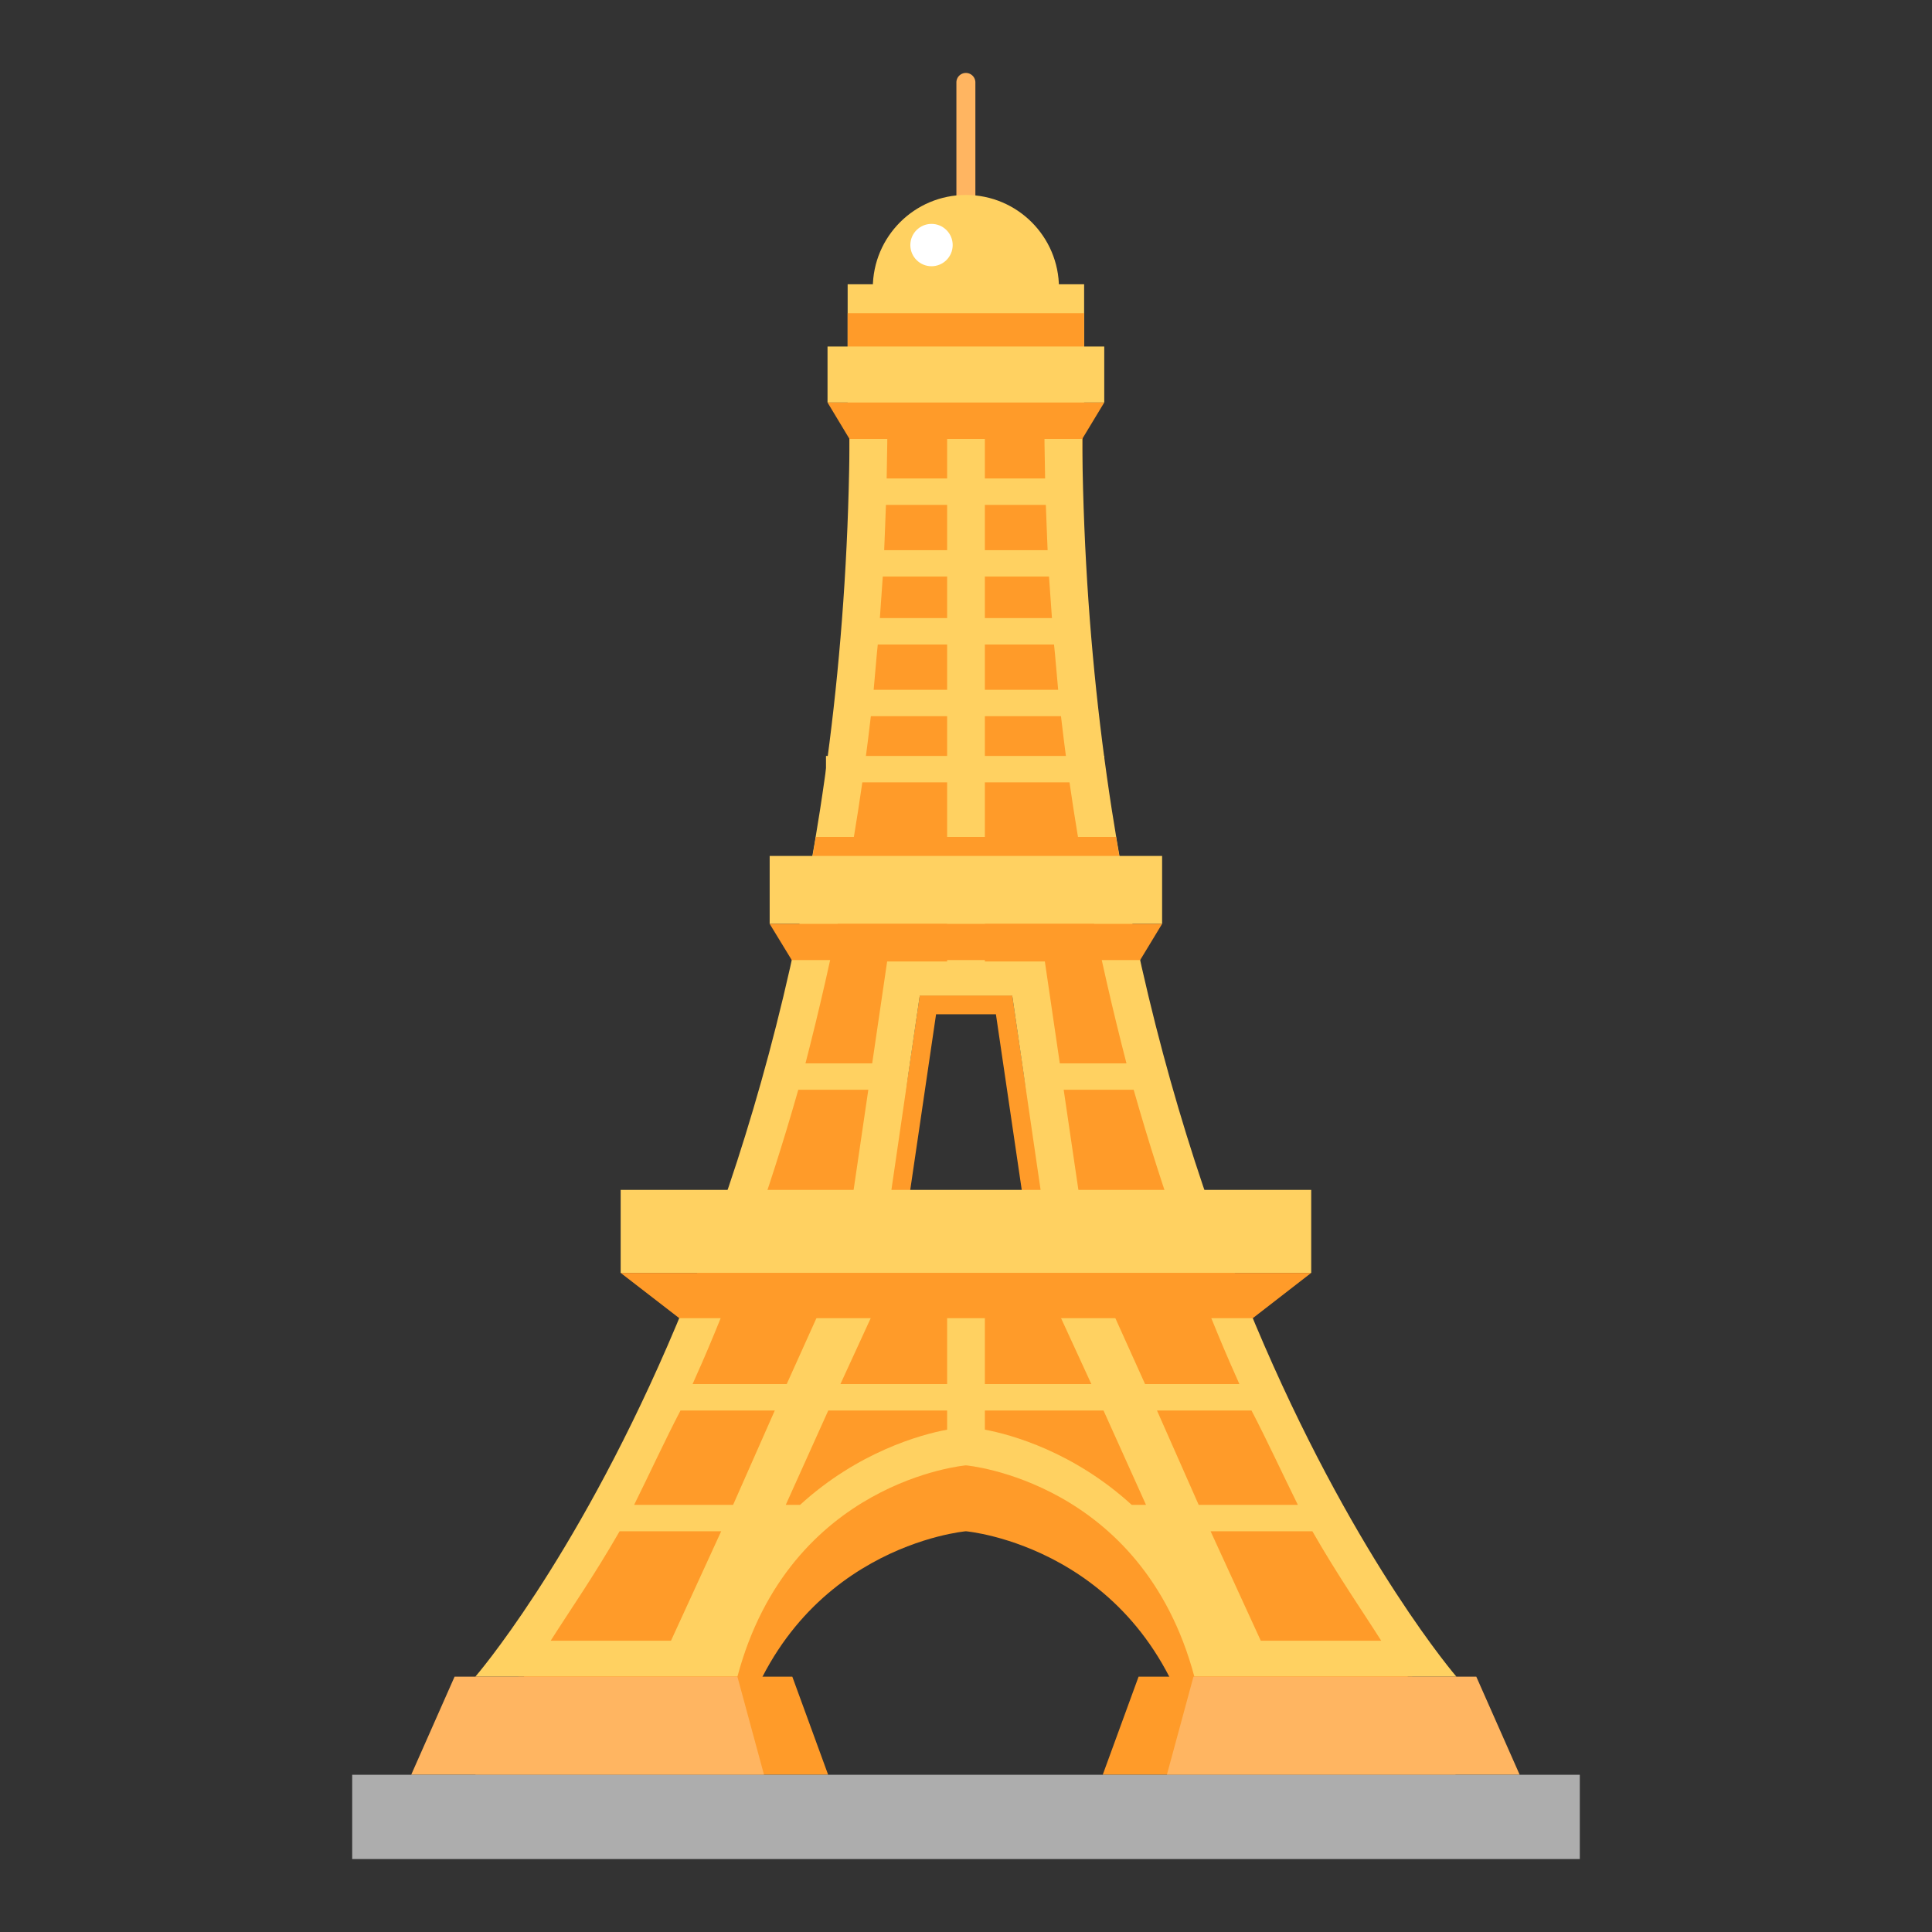 <svg xmlns="http://www.w3.org/2000/svg" xml:space="preserve" width="512" height="512" id="eiffel">
  <rect width="100%" height="100%" fill="#333333" stroke="none"/>
  <path fill="#FF9B29" d="M286.863 115.799h-61.786c3.707 227-99.107 346-99.107 346h69.45c13.883-52 60.55-56 60.55-56s46.667 4 60.55 56h69.45s-102.814-119-99.107-346zm-53.113 234 10-95h24.5l10 95h-44.5z"></path>
  <path fill="#FFB561" d="M255.97 75.333a2.515 2.515 0 0 1-2.515-2.515v-50.97a2.515 2.515 0 1 1 5.03 0v50.97a2.515 2.515 0 0 1-2.515 2.515z"></path>
  <path fill="#FF9B29" d="M268.25 263.799h-24.5l-10 68h44.5l-10-68zm-20.182 5h15.863l8.529 58h-32.922l8.53-58z"></path>
  <path fill="#FFD161" d="M286.863 98.333h-61.786c3.707 227.372-99.107 346-99.107 346h69.45c13.883-52 60.55-56 60.55-56s46.667 4 60.55 56h69.45s-102.814-119-99.107-346zm-53.113 234 10-68.5h24.5l10 68.5h-44.5z"></path>
  <path fill="#FF9B29" d="M219.47 470.333h-93.5l11.5-26h72.5zM251 108.799h-15.829c.015 6-.062 12-.196 18H251v-18zM276.965 126.799c-.134-6-.211-12-.197-18H261v18h15.965zM251 133.799h-16.218c-.125 3-.281 8-.466 12H251v-12zM251 152.799h-17.053c-.227 3-.489 7-.775 11H251v-11zM334.118 434.799h31.912c-5.065-8-11.354-17-18.242-29h-26.971l13.301 29zM251 373.799h-31.5l-11.263 25h3.796c15.324-14 31.967-18.64 38.967-19.918v-5.082zM317.661 398.799h26.284c-3.978-8-8.109-17-12.282-25h-25.048l11.046 25zM261 254.799h15.896l3.964 27h17.666c-7.231-28-13.442-58-17.355-92H261v65zM292.441 373.799H261v5.082c7 1.278 23.584 5.918 38.907 19.918h3.796l-11.262-25zM289.816 342.799h2.821l10.821 24h24.999c-.867-2-1.735-3.894-2.603-5.892-8.468-19.5-17.469-44.108-25.42-72.108h-18.546l7.928 54zM261 182.799h19.424c-.391-4-.761-9-1.094-12H261v12zM251 170.799h-18.381c-.332 3-.701 8-1.091 12H251v-12zM261 163.799h17.776c-.287-4-.549-8-.777-11H261v11zM261 145.799h16.628c-.185-4-.342-9-.468-12H261v12zM251 342.799h-17.25l-11.033 24H251zM219.304 342.799h2.881l7.928-54h-18.558c-7.964 28-16.984 52.726-25.469 72.25-.847 1.95-1.695 3.75-2.542 5.75h24.939l10.821-24zM205.326 373.799h-24.988c-4.174 8-8.307 17-12.288 25h26.229l11.047-25zM164.204 405.799c-6.895 12-13.193 21-18.266 29h31.885l13.301-29h-26.92zM289.223 366.799l-11.033-24H261v24zM235.104 254.799H251v-65h-20.217c-3.904 34-10.104 64-17.324 92h17.681l3.964-27z"></path>
  <path fill="#FF9B29" d="M295.764 221.799h-79.565c-.806 5-1.659 10-2.551 15h84.673c-.893-5-1.749-10-2.557-15zM329.548 343.799c-2.809-7-5.588-15-8.3-22h-44.605l1.606 11h-44.5l1.606-11h-44.607c-.011 0-.023-.17-.034-.139-2.699 7.656-5.466 15.064-8.261 22.015l-.003.123h147.098z"></path>
  <path fill="#FFD161" d="M164.484 315.333h183v22h-183z"></path>
  <path fill="#FF9B29" d="M347.484 337.333h-183l15.532 12h151.982z"></path>
  <circle cx="255.97" cy="76.333" r="24.667" fill="#FFD161"></circle>
  <path fill="#FFD161" d="M224.637 75.333h62.667v36h-62.667z"></path>
  <path fill="#FF9B29" d="M224.637 83h62.667v20.667h-62.667z"></path>
  <path fill="#FFD161" d="M219.304 91.834h73.333v14.833h-73.333z"></path>
  <path fill="#FF9B29" d="M286.793 116.333H225.13l-5.826-9.666h73.333z"></path>
  <path fill="#FFD161" d="M203.97 226.833h104v18h-104z"></path>
  <path fill="#FF9B29" d="M307.97 244.833h-104l5.857 9.603h92.323z"></path>
  <path fill="#FFD161" d="M218.895 200.333h73.741v7h-73.741z"></path>
  <path fill="#FFB561" d="M202.47 470.333h-93.5l11.5-26h74.95z"></path>
  <path fill="#FF9B29" d="M292.234 470.333h93.5l-11.5-26h-72.5z"></path>
  <path fill="#FFB561" d="M309.234 470.333h93.5l-11.5-26h-74.95z"></path>
  <circle cx="246.86" cy="64.944" r="5.611" fill="#FFF"></circle>
  <path fill="#ADADAD" d="M93.333 470.334h325.333v22.333H93.333z"></path>
</svg>
